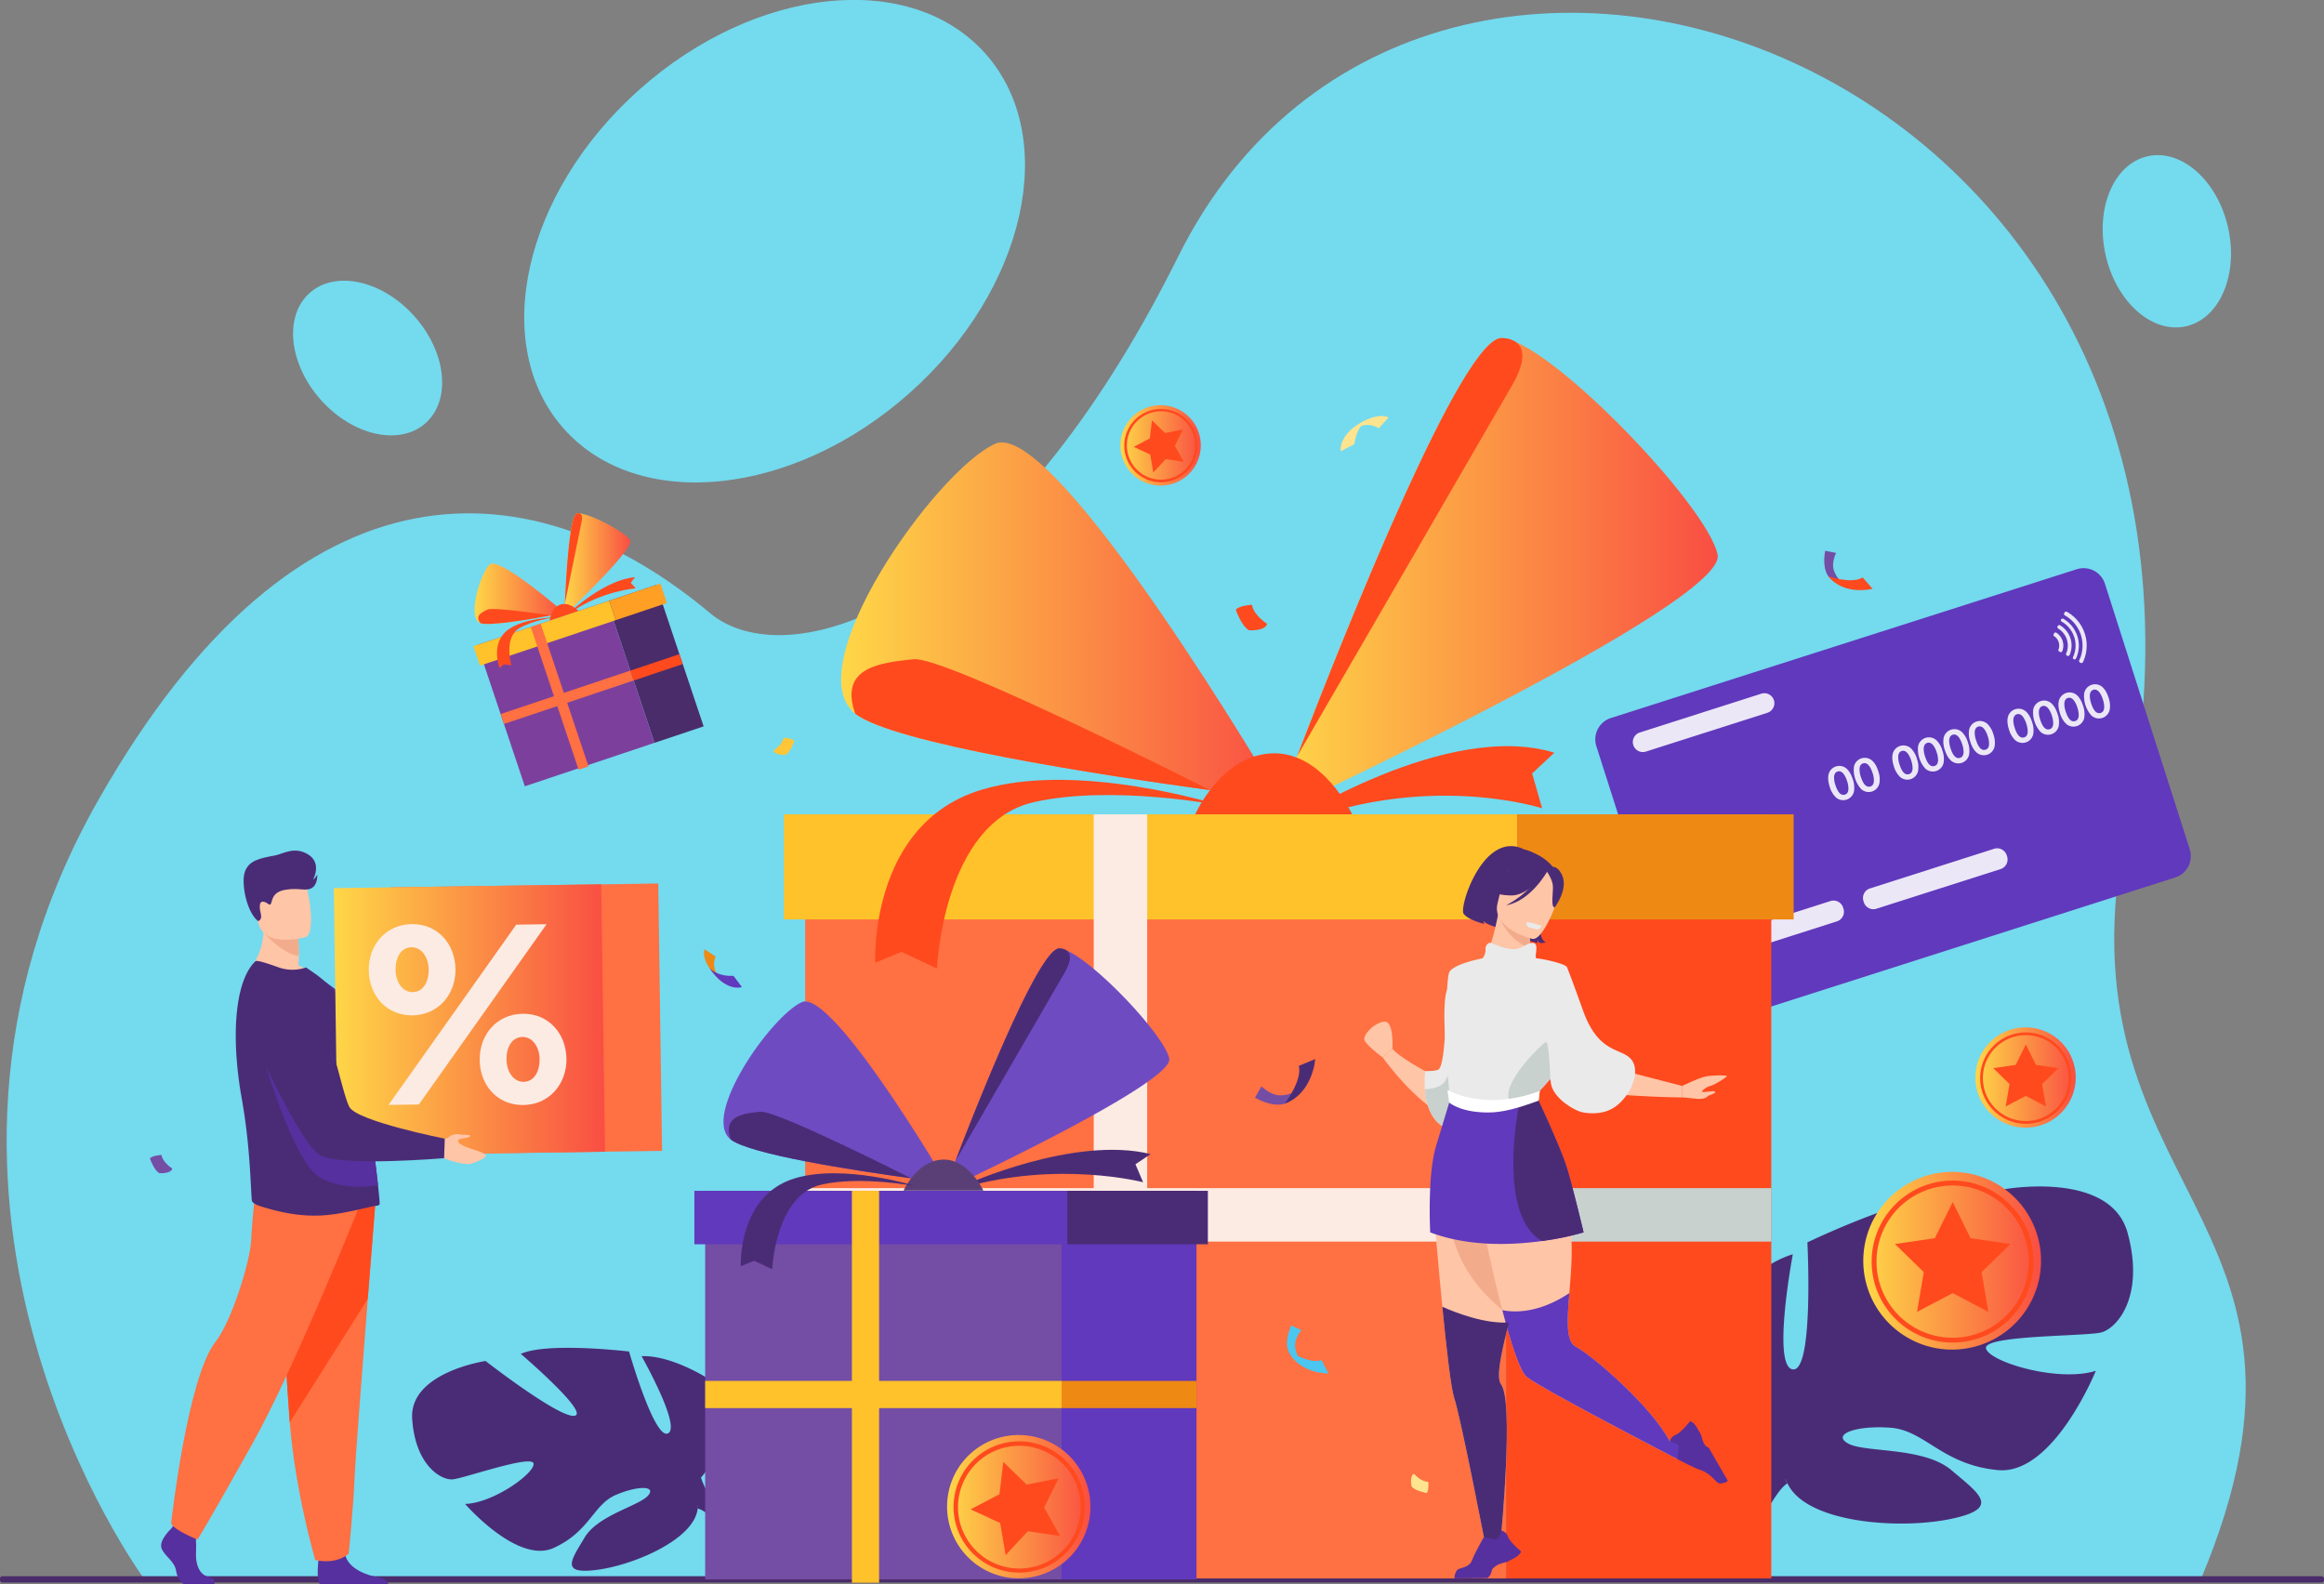 <svg id="Слой_1" data-name="Слой 1" xmlns="http://www.w3.org/2000/svg" xmlns:xlink="http://www.w3.org/1999/xlink" width="2230.32" height="1520.59" viewBox="0 0 2230.32 1520.59">
  <rect x="0" y="0" width="2230.32" height="1520.59" fill="#808080" stroke="none"/>
  <defs>
    <style>
      .cls-1 {
        fill: #74daee;
      }

      .cls-2 {
        fill: #4a2c6a;
      }

      .cls-3 {
        fill: #4a2c76;
      }

      .cls-4 {
        fill: #744da5;
      }

      .cls-5 {
        fill: #ff4a1e;
      }

      .cls-6 {
        fill: #ffe48f;
      }

      .cls-7 {
        fill: #ee8914;
      }

      .cls-8 {
        fill: #6139bc;
      }

      .cls-9 {
        fill: #ffc639;
      }

      .cls-10 {
        fill: #ebe7f7;
      }

      .cls-11 {
        fill: #ff7042;
      }

      .cls-12 {
        fill: #fcebe3;
      }

      .cls-13 {
        fill: #c8d1ce;
      }

      .cls-14 {
        fill: url(#Безымянный_градиент_10);
      }

      .cls-15 {
        fill: url(#Безымянный_градиент_10-2);
      }

      .cls-16 {
        fill: #ffc22a;
      }

      .cls-17 {
        fill: #7c409c;
      }

      .cls-18 {
        fill: url(#Безымянный_градиент_10-3);
      }

      .cls-19 {
        fill: url(#Безымянный_градиент_10-4);
      }

      .cls-20 {
        fill: #ff9f23;
      }

      .cls-21 {
        fill: #ffc5a7;
      }

      .cls-22 {
        fill: #f2ac8c;
      }

      .cls-23 {
        fill: #eaeaea;
      }

      .cls-24 {
        fill: #fff;
      }

      .cls-25 {
        fill: #56309e;
      }

      .cls-26 {
        fill: #6f4bc2;
      }

      .cls-27 {
        fill: #5a3f77;
      }

      .cls-28 {
        fill: url(#Безымянный_градиент_10-5);
      }

      .cls-29 {
        fill: url(#Безымянный_градиент_10-6);
      }

      .cls-30 {
        fill: url(#Безымянный_градиент_10-7);
      }

      .cls-31 {
        fill: url(#Безымянный_градиент_10-8);
      }

      .cls-32 {
        fill: url(#Безымянный_градиент_10-9);
      }

      .cls-33 {
        fill: #4ac6f0;
      }
    </style>
    <linearGradient id="Безымянный_градиент_10" data-name="Безымянный градиент 10" x1="1573.66" y1="869.06" x2="1994.39" y2="869.06" gradientUnits="userSpaceOnUse">
      <stop offset="0" stop-color="#fed747"/>
      <stop offset="1" stop-color="#f94e43"/>
    </linearGradient>
    <linearGradient id="Безымянный_градиент_10-2" x1="1990.44" y1="825.84" x2="2414.94" y2="825.84" xlink:href="#Безымянный_градиент_10"/>
    <linearGradient id="Безымянный_градиент_10-3" x1="1221.9" y1="843.12" x2="1307.96" y2="843.12" xlink:href="#Безымянный_градиент_10"/>
    <linearGradient id="Безымянный_градиент_10-4" x1="1308.08" y1="814.98" x2="1371.44" y2="814.98" xlink:href="#Безымянный_градиент_10"/>
    <linearGradient id="Безымянный_градиент_10-5" x1="1086.71" y1="1252.2" x2="1346.94" y2="1252.2" gradientTransform="translate(17.94 -17.18) rotate(0.82)" xlink:href="#Безымянный_градиент_10"/>
    <linearGradient id="Безымянный_градиент_10-6" x1="2554.68" y1="1483.17" x2="2725.21" y2="1483.17" xlink:href="#Безымянный_градиент_10"/>
    <linearGradient id="Безымянный_градиент_10-7" x1="2662.23" y1="1307.42" x2="2758.47" y2="1307.42" xlink:href="#Безымянный_градиент_10"/>
    <linearGradient id="Безымянный_градиент_10-8" x1="1841.73" y1="700.7" x2="1918.82" y2="700.7" xlink:href="#Безымянный_градиент_10"/>
    <linearGradient id="Безымянный_градиент_10-9" x1="1675.24" y1="1719.25" x2="1812.94" y2="1719.25" xlink:href="#Безымянный_градиент_10"/>
  </defs>
  <title>prizes</title>
  <g>
    <g>
      <path class="cls-1" d="M904.61,1788.22s-264-358-44.65-745.63c194.63-343.92,421.56-320.41,588-180.85,70.91,59.45,275.36,7.33,449.36-342.62,237.3-477.23,1059.85-187.79,909.87,546.45-72.58,355.32,220.89,368.23,71.36,723.41Z" transform="translate(-766.44 -273.26)"/>
      <rect class="cls-2" y="1512.67" width="2230.32" height="6.11" rx="2.2"/>
    </g>
    <ellipse class="cls-1" cx="1509.87" cy="504.81" rx="270.79" ry="194.97" transform="translate(-720.19 857.95) rotate(-41.66)"/>
    <ellipse class="cls-1" cx="1119.25" cy="616.96" rx="60.23" ry="83.65" transform="translate(-893.5 626.67) rotate(-41.66)"/>
    <path class="cls-1" d="M2787.18,518.08c-10.17-45.07,7.88-87.54,40.33-94.86s67,23.26,77.17,68.33-7.87,87.54-40.32,94.86S2797.36,563.15,2787.18,518.08Z" transform="translate(-766.44 -273.26)"/>
  </g>
  <g>
    <path class="cls-3" d="M2808.34,1456.67c-16.51-61-119.38-41.91-119.38-41.91s-69.85,106.68-90.17,109.22,41.91-102.87,41.91-102.87c-39.37-3.81-139.71,44.45-139.71,44.45s6.35,124.46-14,121.92,0-110.49,0-110.49c-38.1,11.43-73.66,55.88-73.66,55.88-44.45,72.39,50.8,125.74,50.8,125.74s1.27,43.18-25.4,92.71h0s-6,9.14-12.14,24.69H2437c.85-2.79,1.78-5.48,2.82-8.06,0,0,0,0,0,0s0-.07,0-.11c.72-1.61,1.74-3.89,3-6.67h0v0c3.18-6.21,5.32-10.8,6.68-14.11v0c9.51-19.5,23.21-44.91,32.34-50.24a20.09,20.09,0,0,1-2.22-4.77l2.22,4.77c17.78,38.1,106.69,44.45,156.22,34.29s27.94-24.13,1.27-46.81-82.55-16.69-99.07-25.58,7.62-17.78,40.65-15.24,49.53,35.56,102.87,40.64,94-95.26,94-95.26c-36.83,11.43-102.87-8.89-105.41-21.59s95.25-11.43,110.49-15.24S2824.85,1517.63,2808.34,1456.67Z" transform="translate(-766.44 -273.26)"/>
    <path class="cls-1" d="M1406.36,1473.3s4.54,36.22-2.25,36.65-2.15-40.72-2.15-40.72-32.29-18-45.42-17.59c0,0,18.49,36.23,11.8,35s-27.68-38.06-27.68-38.06-33.73-8.41-40.45,11.47,1.51,30.53,6.49,32.11,37.43,3.14,36.33,7.3-23.42,9.55-35.4,5c0,0,11.44,34.11,29.23,33.51s23.94-11.22,34.94-11.39,18.83,3.27,13.17,5.89-24.06-.51-33.37,6.46-16.75,11.17-.53,15.55,45.83,4.08,52.5-8.19l.84-1.53a7,7,0,0,1-.84,1.53c2.92,2,7,10.66,9.71,17.33.38,1.12,1,2.69,1.92,4.82h0c.38,1,.67,1.75.87,2.3,4.91,14.84.3,39.67.3,39.67l3.45,1.16c9.33-24.74-3-46.29-3-46.29-7.84-17-6.54-31.26-6.54-31.26s32.68-15.75,19.41-40.67C1429.65,1493.33,1418.76,1477.87,1406.36,1473.3Z" transform="translate(-766.44 -273.26)"/>
    <path class="cls-3" d="M1162,1634.94c-2.93-44.67,70.43-55.52,70.43-55.52s71.34,55.5,85.54,52.54-51.72-59.36-51.72-59.36c25.53-11.6,103.89-2.27,103.89-2.27s24.32,84.91,37.36,78.55-25.37-74.1-25.37-74.1c28.17-1.08,62.22,20.56,62.22,20.56,46.43,38.34-5.19,96-5.19,96s9.06,29.25,38.32,56.34h0a104.84,104.84,0,0,1,13.81,13.76l-7,2.39c-1.21-1.67-2.45-3.26-3.74-4.76l0,0-.06-.06c-.85-.91-2.06-2.21-3.55-3.78h0c-3.56-3.43-6-6-7.72-7.93v0c-10.86-10.89-25.88-24.78-33.23-26.26a14.34,14.34,0,0,0,.4-3.71c-.13,1.19-.26,2.42-.4,3.71-3.17,29.63-61.33,54.3-96.87,58.86s-24.28-9.76-11.6-31.09,51.52-30.15,60.55-39.9-9.19-10.18-30.75-.89-25,35.22-59.65,50.87-84.89-42.29-84.89-42.29c27.32-.8,66.94-29.58,65.72-38.68S1212,1692,1200.91,1693,1164.94,1679.6,1162,1634.94Z" transform="translate(-766.44 -273.26)"/>
    <g>
      <path class="cls-4" d="M2535.83,833.78s-7.82-5.91-9.84-14.73c-1.5-6.55,2.26-14.76,2.57-15.14l-10.48-2.08s-3.1,13.9,2.15,23.15c1.61,2.83,6.28,6.73,9.29,8.19A9.1,9.1,0,0,0,2535.83,833.78Z" transform="translate(-766.44 -273.26)"/>
      <path class="cls-5" d="M2554,827.4l9.53,10.91s-27,7.15-42.35-11.91C2521.22,826.4,2543.9,834.07,2554,827.4Z" transform="translate(-766.44 -273.26)"/>
    </g>
    <g>
      <path class="cls-6" d="M2062.74,690.5s9.73-16.14,26.88-6.26L2099,674s-9.82-6.5-30.58,7.64C2054.85,690.9,2062.74,690.5,2062.74,690.5Z" transform="translate(-766.44 -273.26)"/>
      <path class="cls-6" d="M2053.13,706.33s-3.26-17.59,25.7-30.57c0,0-10.39,5.89-12.56,23.78Z" transform="translate(-766.44 -273.26)"/>
    </g>
    <g>
      <path class="cls-7" d="M1462.82,1214.33s-15.93-6.27-9.67-23.13l-10.58-6.87s-4.34,9.78,11.46,26.24C1464.36,1221.34,1462.82,1214.33,1462.82,1214.33Z" transform="translate(-766.44 -273.26)"/>
      <path class="cls-8" d="M1478.44,1220.55s-15.26,5.58-31.26-18.4c0,0,6.85,8.42,23.2,7.66Z" transform="translate(-766.44 -273.26)"/>
    </g>
    <path class="cls-9" d="M1508.71,993.52s8.79-5.56,9.71-12.26c0,0,8.56.46,10.41,3.23,0,0-3.93,11.11-8.56,13.19C1520.27,997.68,1509.86,998.37,1508.71,993.52Z" transform="translate(-766.44 -273.26)"/>
    <path class="cls-4" d="M931.8,1394.74s-9.38-5.93-10.37-13.08c0,0-9.13.49-11.1,3.45,0,0,4.19,11.85,9.13,14.07C919.46,1399.18,930.56,1399.92,931.8,1394.74Z" transform="translate(-766.44 -273.26)"/>
    <path class="cls-5" d="M1982.43,871.93s-13.1-8.27-14.48-18.27c0,0-12.75.69-15.51,4.83,0,0,5.86,16.54,12.75,19.64C1965.19,878.13,1980.7,879.17,1982.43,871.93Z" transform="translate(-766.44 -273.26)"/>
    <g>
      <path class="cls-8" d="M2786.52,833.47l81.41,254.9a21.53,21.53,0,0,1-13.92,27l-447.16,142.83a21.55,21.55,0,0,1-27-13.93l-81.41-254.9a21.53,21.53,0,0,1,13.92-27l447.16-142.82A21.54,21.54,0,0,1,2786.52,833.47Z" transform="translate(-766.44 -273.26)"/>
      <g>
        <path class="cls-10" d="M2529.36,1157.49l-119.18,38.06a9.66,9.66,0,0,1-12.1-6.24l-.36-1.15a9.64,9.64,0,0,1,6.24-12.09L2523.13,1138a9.66,9.66,0,0,1,12.1,6.24l.37,1.15A9.66,9.66,0,0,1,2529.36,1157.49Z" transform="translate(-766.44 -273.26)"/>
        <path class="cls-10" d="M2686.41,1107.32l-119.18,38.07a9.66,9.66,0,0,1-12.1-6.24l-.36-1.15a9.65,9.65,0,0,1,6.24-12.09l119.18-38.07a9.65,9.65,0,0,1,12.09,6.24l.37,1.15A9.65,9.65,0,0,1,2686.41,1107.32Z" transform="translate(-766.44 -273.26)"/>
        <g>
          <path class="cls-10" d="M2544.56,1021.21a23.24,23.24,0,0,1,1.14,11.41,10.54,10.54,0,0,1-17.66,5.63,23.25,23.25,0,0,1-5.68-10q-2.09-6.52-1.17-11.35a10.62,10.62,0,0,1,17.74-5.67Q2542.49,1014.7,2544.56,1021.21Zm-5.47,1.72a23.13,23.13,0,0,0-3.12-6.57c-1.84-2.47-3.84-3.37-6-2.68s-3.35,2.59-3.39,5.64a22.07,22.07,0,0,0,1.24,7.21q3.55,11.13,9.23,9.31,3.27-1,3.32-5.7A23.37,23.37,0,0,0,2539.09,1022.93Z" transform="translate(-766.44 -273.26)"/>
          <path class="cls-10" d="M2569,1013.39a23.25,23.25,0,0,1,1.14,11.41,10.55,10.55,0,0,1-17.66,5.64,27.72,27.72,0,0,1-6.85-21.31,10.62,10.62,0,0,1,17.74-5.66Q2567,1006.88,2569,1013.39Zm-5.47,1.73a22.87,22.87,0,0,0-3.12-6.57q-2.76-3.72-6-2.68c-2.22.71-3.35,2.58-3.39,5.63a22.13,22.13,0,0,0,1.24,7.22q3.55,11.12,9.23,9.31,3.27-1,3.32-5.71A23.31,23.31,0,0,0,2563.56,1015.12Z" transform="translate(-766.44 -273.26)"/>
          <path class="cls-10" d="M2606.11,1001.55a23.21,23.21,0,0,1,1.14,11.4,10.54,10.54,0,0,1-17.66,5.64,23.25,23.25,0,0,1-5.68-10q-2.09-6.52-1.17-11.35a10.63,10.63,0,0,1,17.75-5.67A23.36,23.36,0,0,1,2606.11,1001.55Zm-5.47,1.72a23.13,23.13,0,0,0-3.12-6.57c-1.84-2.47-3.84-3.37-6-2.68s-3.34,2.59-3.39,5.64a22.34,22.34,0,0,0,1.24,7.21q3.55,11.13,9.23,9.31c2.19-.7,3.29-2.6,3.32-5.7A23.07,23.07,0,0,0,2600.64,1003.27Z" transform="translate(-766.44 -273.26)"/>
          <path class="cls-10" d="M2630.58,993.73a23.25,23.25,0,0,1,1.14,11.41,10.55,10.55,0,0,1-17.66,5.64,27.72,27.72,0,0,1-6.85-21.31,10.62,10.62,0,0,1,17.75-5.66A23.32,23.32,0,0,1,2630.58,993.73Zm-5.47,1.73a22.87,22.87,0,0,0-3.12-6.57q-2.76-3.72-6-2.68t-3.39,5.63a22.4,22.4,0,0,0,1.24,7.22q3.55,11.12,9.23,9.31c2.19-.7,3.29-2.6,3.32-5.71A22.73,22.73,0,0,0,2625.11,995.46Z" transform="translate(-766.44 -273.26)"/>
          <path class="cls-10" d="M2655.05,985.92a23.2,23.2,0,0,1,1.14,11.4,10.53,10.53,0,0,1-17.65,5.64q-3.61-3.44-5.69-10a23.59,23.59,0,0,1-1.17-11.35,10.63,10.63,0,0,1,17.75-5.67A23.3,23.3,0,0,1,2655.05,985.92Zm-5.47,1.72a23.13,23.13,0,0,0-3.12-6.57c-1.84-2.47-3.84-3.37-6-2.68s-3.34,2.59-3.39,5.63a22.35,22.35,0,0,0,1.24,7.22q3.55,11.13,9.23,9.31c2.19-.7,3.29-2.6,3.32-5.7A22.78,22.78,0,0,0,2649.58,987.64Z" transform="translate(-766.44 -273.26)"/>
          <path class="cls-10" d="M2679.52,978.1a23.25,23.25,0,0,1,1.14,11.41,10.54,10.54,0,0,1-17.65,5.64q-3.62-3.43-5.69-10a23.57,23.57,0,0,1-1.17-11.35,10.62,10.62,0,0,1,17.75-5.66A23.32,23.32,0,0,1,2679.52,978.1Zm-5.47,1.73a22.87,22.87,0,0,0-3.12-6.57q-2.76-3.72-6-2.68t-3.39,5.63a22.4,22.4,0,0,0,1.24,7.22q3.55,11.12,9.23,9.3c2.19-.69,3.3-2.6,3.32-5.7A22.73,22.73,0,0,0,2674.05,979.83Z" transform="translate(-766.44 -273.26)"/>
          <path class="cls-10" d="M2716.61,966.26a23.2,23.2,0,0,1,1.14,11.4,10.54,10.54,0,0,1-17.66,5.64,23.31,23.31,0,0,1-5.68-9.95q-2.09-6.52-1.17-11.35a10.62,10.62,0,0,1,17.74-5.67Q2714.54,959.74,2716.61,966.26Zm-5.47,1.72a23.13,23.13,0,0,0-3.12-6.57q-2.76-3.72-6-2.68t-3.39,5.63a22.09,22.09,0,0,0,1.24,7.22q3.54,11.13,9.23,9.31,3.27-1,3.32-5.7A23.32,23.32,0,0,0,2711.14,968Z" transform="translate(-766.44 -273.26)"/>
          <path class="cls-10" d="M2741.08,958.44a23.25,23.25,0,0,1,1.14,11.41,10.55,10.55,0,0,1-17.66,5.64,27.72,27.72,0,0,1-6.85-21.31,10.62,10.62,0,0,1,17.74-5.67Q2739,951.93,2741.08,958.44Zm-5.47,1.73a23.13,23.13,0,0,0-3.12-6.57q-2.76-3.72-6-2.68t-3.39,5.63a22.4,22.4,0,0,0,1.24,7.22q3.55,11.12,9.23,9.3,3.27-1.05,3.32-5.7A23.31,23.31,0,0,0,2735.61,960.17Z" transform="translate(-766.44 -273.26)"/>
          <path class="cls-10" d="M2765.55,950.63a23.2,23.2,0,0,1,1.14,11.4,10.54,10.54,0,0,1-17.66,5.64,23.31,23.31,0,0,1-5.68-9.95q-2.08-6.53-1.17-11.35a10.62,10.62,0,0,1,17.74-5.67Q2763.48,944.11,2765.55,950.63Zm-5.47,1.72a23.13,23.13,0,0,0-3.12-6.57q-2.76-3.72-6-2.68c-2.22.71-3.35,2.58-3.39,5.63a22.35,22.35,0,0,0,1.24,7.22q3.55,11.12,9.23,9.31,3.27-1.05,3.32-5.71A23.31,23.31,0,0,0,2760.08,952.35Z" transform="translate(-766.44 -273.26)"/>
          <path class="cls-10" d="M2790,942.81a23.25,23.25,0,0,1,1.14,11.41,10.55,10.55,0,0,1-17.66,5.64,27.72,27.72,0,0,1-6.85-21.31,10.62,10.62,0,0,1,17.74-5.67Q2787.95,936.3,2790,942.81Zm-5.47,1.72a23.13,23.13,0,0,0-3.12-6.57c-1.84-2.47-3.84-3.37-6-2.68s-3.34,2.59-3.39,5.64a22.3,22.3,0,0,0,1.24,7.21q3.55,11.13,9.23,9.31,3.27-1.05,3.32-5.7A23.41,23.41,0,0,0,2784.55,944.53Z" transform="translate(-766.44 -273.26)"/>
        </g>
        <path class="cls-10" d="M2462.62,957.32,2346,994.57a9.66,9.66,0,0,1-12.1-6.24h0a9.66,9.66,0,0,1,6.24-12.1L2456.76,939a9.66,9.66,0,0,1,12.1,6.24h0A9.66,9.66,0,0,1,2462.62,957.32Z" transform="translate(-766.44 -273.26)"/>
        <g>
          <path class="cls-10" d="M2745.9,888.35a14.72,14.72,0,0,0-5.91-7.82,1.58,1.58,0,0,0-2.28.6l-.37.73a1.56,1.56,0,0,0,.51,2,10.8,10.8,0,0,1,4.09,12.8,1.58,1.58,0,0,0,.74,1.93l.73.38a1.58,1.58,0,0,0,2.21-.83A14.77,14.77,0,0,0,2745.9,888.35Z" transform="translate(-766.44 -273.26)"/>
          <path class="cls-10" d="M2753.46,885.93a22.63,22.63,0,0,0-10-12.56,1.58,1.58,0,0,0-2.2.66l-.2.41a1.56,1.56,0,0,0,.61,2.06,19.09,19.09,0,0,1,7.64,23.93,1.58,1.58,0,0,0,.7,2l.41.21a1.55,1.55,0,0,0,2.16-.73A22.64,22.64,0,0,0,2753.46,885.93Z" transform="translate(-766.44 -273.26)"/>
          <path class="cls-10" d="M2760.07,883.82a29.53,29.53,0,0,0-13.46-16.68,1.57,1.57,0,0,0-2.18.67h0a1.57,1.57,0,0,0,.62,2.06,26.46,26.46,0,0,1,10.87,34,1.57,1.57,0,0,0,.69,2.05h0a1.57,1.57,0,0,0,2.16-.73A29.55,29.55,0,0,0,2760.07,883.82Z" transform="translate(-766.44 -273.26)"/>
          <path class="cls-10" d="M2767.25,881.53A37,37,0,0,0,2750,860.42a1.59,1.59,0,0,0-2.19.66l-.36.72a1.56,1.56,0,0,0,.63,2.07A33.2,33.2,0,0,1,2761.87,907a1.57,1.57,0,0,0,.69,2.05l.71.38a1.57,1.57,0,0,0,2.16-.73A37,37,0,0,0,2767.25,881.53Z" transform="translate(-766.44 -273.26)"/>
        </g>
      </g>
    </g>
    <g>
      <rect class="cls-5" x="1445.3" y="781.54" width="254.59" height="733.3"/>
      <rect class="cls-11" x="772.72" y="781.54" width="672.59" height="733.3"/>
      <rect class="cls-12" x="1849.79" y="1102.89" width="51.33" height="672.59" transform="translate(2548.19 -709.53) rotate(90)"/>
      <rect class="cls-13" x="2313.38" y="1311.88" width="51.33" height="254.59" transform="translate(3011.77 -1173.12) rotate(90)"/>
      <path class="cls-5" d="M2002.89,1062.65s152-98.74,255.24-67l-21.31,19.9,9.6,33.45s-114.86-37.41-246.68,19.29Z" transform="translate(-766.44 -273.26)"/>
      <path class="cls-14" d="M1994.39,1040.29s-26.81-3.24-66.77-8.74c-106.08-14.59-304.78-45.12-340.45-73.37-56-44.37,76.75-232.85,134.24-259S1994.39,1040.29,1994.39,1040.29Z" transform="translate(-766.44 -273.26)"/>
      <path class="cls-15" d="M2414.79,805.59c9.58,46.69-424.35,248.41-424.35,248.41s7.9-21.34,20.74-54.77l0-.06c46.92-122.08,159.93-405.38,197.07-401.46a45,45,0,0,1,13,3.85C2278.29,626.66,2406,762.59,2414.79,805.59Z" transform="translate(-766.44 -273.26)"/>
      <path class="cls-5" d="M2217.59,643.08c-26.5,46-203.6,351.33-206.38,356.09,46.92-122.08,159.93-405.38,197.07-401.46,0,0,7.36-.21,13,3.85C2228,606.5,2232.22,617.66,2217.59,643.08Z" transform="translate(-766.44 -273.26)"/>
      <path class="cls-5" d="M1927.69,1031.55h-.07c-106.08-14.59-304.78-45.12-340.45-73.37-16.1-45.36,25.68-49,56.09-52.25S1927.69,1031.55,1927.69,1031.55Z" transform="translate(-766.44 -273.26)"/>
      <path class="cls-5" d="M1913.46,1054.74s24.32-55.34,72.2-58.4c50-3.2,78.4,58.4,78.4,58.4Z" transform="translate(-766.44 -273.26)"/>
      <rect class="cls-16" x="752.32" y="781.54" width="703.77" height="100.86"/>
      <rect class="cls-7" x="1456.09" y="781.54" width="265.26" height="100.86"/>
      <path class="cls-5" d="M1938.11,1046.35s-137.84-43.66-230.85-14.8c-107.22,33.28-100.86,165.57-100.86,165.57l25.21-10.37,34,16s5.74-140.08,93.16-159.69C1834.39,1026.07,1938.11,1046.35,1938.11,1046.35Z" transform="translate(-766.44 -273.26)"/>
      <rect class="cls-12" x="1049.63" y="781.54" width="51.32" height="733.23"/>
    </g>
    <g>
      <rect class="cls-2" x="1370.55" y="838.85" width="49.7" height="143.14" transform="translate(-983.43 217.38) rotate(-18.53)"/>
      <rect class="cls-17" x="1243.95" y="867.6" width="131.29" height="143.14" transform="translate(-997.01 191.6) rotate(-18.53)"/>
      <rect class="cls-11" x="1305.68" y="876.81" width="10.02" height="131.29" transform="translate(1021.3 -873.06) rotate(71.47)"/>
      <rect class="cls-5" x="1391.49" y="888.85" width="10.02" height="49.7" transform="translate(1052.62 -974.02) rotate(71.47)"/>
      <path class="cls-5" d="M1314.72,859.65s32.35-30.11,61.16-32.45l-4.12,5.34,4.78,5.38s-32.18,2.2-62.25,23Z" transform="translate(-766.44 -273.26)"/>
      <g>
        <path class="cls-18" d="M1308,861.25s-5.16,1.06-12.9,2.53c-20.54,3.88-59.21,10.55-67.56,7.54-13.13-4.74-.24-47.86,8.78-56.27S1308,861.25,1308,861.25Z" transform="translate(-766.44 -273.26)"/>
        <g>
          <path class="cls-19" d="M1371.21,791.73c4.67,8-63.13,72.3-63.13,72.3s.14-4.44.44-11.42h0c1.11-25.51,4.45-85,11.57-86.53a8.56,8.56,0,0,1,2.64-.09C1334.85,767.08,1366.91,784.32,1371.21,791.73Z" transform="translate(-766.44 -273.26)"/>
          <path class="cls-5" d="M1324.63,773.89c-2.05,10.16-15.89,77.65-16.1,78.71,1.11-25.51,4.45-85,11.57-86.53a4.55,4.55,0,0,1,2.64-.09C1324.29,766.47,1325.77,768.28,1324.63,773.89Z" transform="translate(-766.44 -273.26)"/>
        </g>
        <path class="cls-5" d="M1295.08,863.77h0c-20.54,3.88-59.21,10.55-67.56,7.54-5.8-7.4,1.71-10.68,7.14-13.15S1295.08,863.77,1295.08,863.77Z" transform="translate(-766.44 -273.26)"/>
        <path class="cls-5" d="M1293.88,869s1.07-11.76,9.74-15.29c9.06-3.7,18.13,5.94,18.13,5.94Z" transform="translate(-766.44 -273.26)"/>
      </g>
      <rect class="cls-16" x="1220.4" y="871.1" width="137.38" height="19.69" transform="translate(-979.58 182.07) rotate(-18.53)"/>
      <rect class="cls-20" x="1352.87" y="841.05" width="51.78" height="19.69" transform="translate(-965.37 208.99) rotate(-18.53)"/>
      <path class="cls-5" d="M1297.92,865.86s-28.22.47-43.64,11.59c-17.78,12.81-8.4,36.9-8.4,36.9l4-3.49,7.29.85s-7.62-26.29,7.34-35.34C1277.47,868.54,1297.92,865.86,1297.92,865.86Z" transform="translate(-766.44 -273.26)"/>
      <rect class="cls-11" x="1298.54" y="869.66" width="10.02" height="144.38" transform="translate(-998.21 189.91) rotate(-18.53)"/>
    </g>
    <g>
      <path class="cls-3" d="M2217.06,1132.59s-18.63,11-7.2,32.24c0,0-16.31-3-19.83-7.85a12.87,12.87,0,0,0,1,3s-15-3.4-19.9-9.66,19.15-81.23,58.14-61.81c0,0,35.65,6.61,21.69,46.19s-.77,43.08-.77,43.08-4.15.84-5.92.37c0,0-2.33-1.68-2.46-3.24a9.62,9.62,0,0,0,.39,3.27s-14.6-2.42-20.29-9.68S2212.82,1140.4,2217.06,1132.59Z" transform="translate(-766.44 -273.26)"/>
      <path class="cls-21" d="M2190.16,1196.31l-.07,0C2190,1196.32,2190,1196.31,2190.16,1196.31Z" transform="translate(-766.44 -273.26)"/>
      <path class="cls-21" d="M2235.45,1183.27c.54,4.91,1.2,9.31,1.49,11.41.65,4.7-43.94,1.64-46.78,1.63,2-.86,8-20,9.94-27.37,2.32-8.88,4.15-18.47,4.15-18.47l31.49,2,1.87.12a109.13,109.13,0,0,0-2.56,12.11c-.07.5-.15,1-.22,1.51C2234.26,1170.38,2234.77,1177.21,2235.45,1183.27Z" transform="translate(-766.44 -273.26)"/>
      <path class="cls-3" d="M2199.91,1147.3s-5.11-16.19-4.08-28.61c.74-8.86,13.36-39.1,43.69-26.23a44.37,44.37,0,0,1,16,11.42c5.63,6.44,12.86,19-5.43,43.49l-5.32,8.49Z" transform="translate(-766.44 -273.26)"/>
      <path class="cls-22" d="M2235.45,1183.27c-22-6.45-31.38-31.9-31.38-31.9,9.32.28,21.46,6.75,31,13.32-.07.5-.15,1-.22,1.51C2234.26,1170.38,2234.77,1177.21,2235.45,1183.27Z" transform="translate(-766.44 -273.26)"/>
      <path class="cls-21" d="M2237,1174.33s-39.8-9.83-33.29-34.52,5.75-42.59,31.43-37.35,28.12,16,27.95,24.72S2247.52,1176.26,2237,1174.33Z" transform="translate(-766.44 -273.26)"/>
      <path class="cls-3" d="M2253.36,1106.63s-18.51,26.09-36.3,26-23.82-6.5-23.82-6.5a48.71,48.71,0,0,0,22.79-23.77S2248.82,1090.68,2253.36,1106.63Z" transform="translate(-766.44 -273.26)"/>
      <path class="cls-3" d="M2250.05,1108.27s6.39,8.61,6.7,15.42-2.23,20,1.66,20.54c0,0,13.39-17.52,7.15-31.08C2258.94,1098.76,2250.05,1108.27,2250.05,1108.27Z" transform="translate(-766.44 -273.26)"/>
      <path class="cls-3" d="M2251.29,1109.65s-15.75,28.27-39.33,32.42c0,0,25.94-13.06,33-32.61S2251.29,1109.65,2251.29,1109.65Z" transform="translate(-766.44 -273.26)"/>
      <path class="cls-23" d="M2230.79,1158.51s.5,3.75,2.9,4.64,8.76,2.5,9.41,2.1a31.62,31.62,0,0,0,3-3.33S2236.1,1158.08,2230.79,1158.51Z" transform="translate(-766.44 -273.26)"/>
      <path class="cls-21" d="M2215.94,1536.16c-.51,2.11-1,4.2-1.51,6.27-3,12.47-5.8,24-7.55,33.71-2.29,12.59-2.83,21.95.17,25.89,12.36,16.21,0,144.8,0,144.8L2193,1761.32s-24.45-127-31.08-146.86c-3-9-7.41-47.67-11.29-87.09q-.3-3-.58-5.92c-.67-6.9-1.32-13.77-1.94-20.48-3.48-37.3-6.08-69.25-6.08-69.25s25.93-18.23,49.5-20.27c13.88-1.21,26.94,3.21,33.39,20.27C2234.29,1456.54,2224.77,1499.39,2215.94,1536.16Z" transform="translate(-766.44 -273.26)"/>
      <path class="cls-22" d="M2215.94,1536.16c-19.28-13.92-46.39-38.68-56.23-79.28-1.88-20.19,14-39.37,31.8-45.43,13.88-1.21,26.94,3.21,33.39,20.27C2234.29,1456.54,2224.77,1499.39,2215.94,1536.16Z" transform="translate(-766.44 -273.26)"/>
      <path class="cls-21" d="M2286.21,1291l94.71,24.46v11.06s-94.25-1.11-100.33-11.61S2286.21,1291,2286.21,1291Z" transform="translate(-766.44 -273.26)"/>
      <path class="cls-21" d="M2380.92,1655.44l-4.43,18.28s-128.11-66.17-144.68-78.88c-6.66-5.1-15.45-32.83-23.6-64.19-12.13-46.75-22.83-101.58-22.83-101.58s18-69.07,66-26.8c28.77,25.3,24.29,74,21.14,112-2.09,25.44-3.6,46,5.94,51.33,18.61,10.39,73.21,58.23,90.5,91.14Z" transform="translate(-766.44 -273.26)"/>
      <path class="cls-21" d="M2163.59,1348.41c-33.45-8.51-70.23-60.42-70.23-60.42l9.42-8.17c9.75,11.5,50.31,31.3,50.31,31.3-.22-10.52,0-20.12.72-28.85,4.5-59.38,26.88-79.16,33-83.5a14.32,14.32,0,0,1,1.55-1s0,.43.06,1.25c.09,1.76.25,5.32.42,10.2C2190.07,1245.56,2191.55,1355.53,2163.59,1348.41Z" transform="translate(-766.44 -273.26)"/>
      <path class="cls-23" d="M2190.09,1277.16c-1.74,42.35-8.07,84.3-26.51,81.6-22.61-3.3-28.5-24.4-29.7-40.09a90.42,90.42,0,0,1,.33-17.42s11.13,0,12.93-1.71c8.54-7.89,6-85.3,10.24-93.34s31.67-13.19,31.67-13.19S2191.81,1235.29,2190.09,1277.16Z" transform="translate(-766.44 -273.26)"/>
      <path class="cls-13" d="M2190.09,1277.16c-1.74,42.35-8.07,84.3-26.51,81.6-22.61-3.3-28.5-24.4-29.7-40.09,5.55-.27,15.32-1.63,19.21-7.55,5.55-8.48,22.9-63,22.9-63S2182.81,1260.33,2190.09,1277.16Z" transform="translate(-766.44 -273.26)"/>
      <path class="cls-23" d="M2332.69,1291c6.12,8.7,2.75,25.57-10.1,39.15-8,8.44-18.79,13.43-36.38,10.84-7.66-1.13-29.09-13.23-31.34-28-.41-2.67-.63-4.24-.63-4.24s-9.76,9.77-10.12,11.61c-.16.83-1,8.21-1.14,9.22a35.65,35.65,0,0,0,.72,5.7s-46.6,20.38-85.12-2.82c0,0-11-94.13-3.1-109.79,3.92-7.78,25.91-22.94,33.57-29.63,1.72-1.51,3.47-6,3-9-.39-2.47,2.46-6.64,4.84-5.88,4.6,1.47,17.63,7.92,26.8,5.46,4.56-1.21,10.35-6.49,14.78-5.28,5.41,1.48-.3,14.5,2.76,14.67,4.23.2,27.05,4.77,29,8.45.67,1.28,7.23,18.65,15.45,41.63a.15.15,0,0,1,0,.06C2301.07,1286.27,2323.7,1278.18,2332.69,1291Z" transform="translate(-766.44 -273.26)"/>
      <path class="cls-13" d="M2254.24,1308.72s-1.14-35.9-4-35.46-44.76,40.73-34.81,56.84S2254.24,1308.72,2254.24,1308.72Z" transform="translate(-766.44 -273.26)"/>
      <path class="cls-8" d="M2286.21,1456a278.71,278.71,0,0,1-39.9,8.27c-29.42,4.07-70.56,5.54-107.3-8.27,0,0-3-54.67,5.68-83.17s12.77-42.13,12.77-42.13,34.88,8.74,70.3,2a115.87,115.87,0,0,0,14.86-3.84s21.85,46.39,27.85,66.27S2286.21,1456,2286.21,1456Z" transform="translate(-766.44 -273.26)"/>
      <path class="cls-3" d="M2286.21,1456a278.71,278.71,0,0,1-39.9,8.27c-43.58-24.71-22.33-128.7-22.33-128.7q2-1.57,3.78-2.91a115.87,115.87,0,0,0,14.86-3.84s21.85,46.39,27.85,66.27S2286.21,1456,2286.21,1456Z" transform="translate(-766.44 -273.26)"/>
      <path class="cls-24" d="M2194.5,1340.94c-25.84,0-36.48-8.9-37.27-9.5l-1.67-12.17c.24.18,34.91,21,88.56,1.06l-1.14,9.22C2222.35,1337.22,2207.92,1340.94,2194.5,1340.94Z" transform="translate(-766.44 -273.26)"/>
      <path class="cls-21" d="M2380.92,1315.41s17.38-8.56,24.28-9.39,18.51-1.1,18.51,0-12.43,8.83-15.74,9.39-9.67,5.25-7.74,5.81,12.16-1.8,12.29,0-6.21,2.9-7.32,4.28-5,3-11.19,2.21-13.09-1.24-13.09-1.24Z" transform="translate(-766.44 -273.26)"/>
      <path class="cls-21" d="M2102.76,1279.79l-9.44,8.24s-16.78-12.26-17.59-17.28v-.51c0-5.22,10.65-16.07,19.5-16.47a4.81,4.81,0,0,1,2.41.6c4.71,3,5.27,15.22,5.23,21.57C2102.85,1278.26,2102.76,1279.79,2102.76,1279.79Z" transform="translate(-766.44 -273.26)"/>
      <path class="cls-8" d="M2380.92,1655.44l-4.43,18.28s-128.11-66.17-144.68-78.88c-6.66-5.1-15.45-32.83-23.6-64.19,10.93,2.24,34.55,3.44,64.35-16.42-2.09,25.44-3.6,46,5.94,51.33,18.61,10.39,73.21,58.23,90.5,91.14Z" transform="translate(-766.44 -273.26)"/>
      <path class="cls-25" d="M2406.24,1662.54l-.11,0c-.58-.14-3.21-1-5-5.2-1.15-2.76-1.49-5-2.55-7.76l-4.33-7.46c-4.52-6-6.11-4.56-6.11-4.56s-1.18,1.51-2.93,3.51c-2.89,3.3-7.31,7.91-10.44,9.09a9.12,9.12,0,0,0-4.48,3.5,8.56,8.56,0,0,0-1.33,3.07s9.29,1.62,8.48,6.2c-1.58,8.86-1.21,10.47-1.05,10.76l.06.06s15.84,8.29,20.91,9.92c9,2.89,13.72,9,16.65,11.81a5.19,5.19,0,0,0,4.43,1.4c2.38-.37,5.46-1.14,6.14-2.59Z" transform="translate(-766.44 -273.26)"/>
      <path class="cls-3" d="M2207.05,1602c12.36,16.21,0,144.8,0,144.8L2193,1761.32s-24.45-127-31.08-146.86c-3-9-7.41-47.67-11.29-87.09,11.72,5.23,40.32,16.61,63.82,15.06-3,12.47-5.8,24-7.55,33.71C2204.59,1588.73,2204.05,1598.09,2207.05,1602Z" transform="translate(-766.44 -273.26)"/>
      <path class="cls-25" d="M2221.19,1767.76l-7.59,4.11c-2.76,1-5,1.26-7.83,2.33-4.24,1.62-7.22,4.81-7.36,5.39-2.14,8.7-5.18,8.15-5.18,8.15l-30.49.29c-1.44-.72,1-6.88,2.17-8,2.88-2.84,11.5-1.41,14.65-10.34,1.78-5,10.52-20.61,10.52-20.61l.06,0c.3-.16,1.92-.48,10.73,1.35,4.55.94,6.44-8.3,6.44-8.3a8.66,8.66,0,0,1,3,1.43,9.07,9.07,0,0,1,3.37,4.57c1.09,3.17,5.57,7.72,8.78,10.7,2,1.81,3.43,3,3.43,3S2227.27,1763.41,2221.19,1767.76Z" transform="translate(-766.44 -273.26)"/>
    </g>
    <g>
      <rect class="cls-8" x="1018.8" y="1142.84" width="129.47" height="372.93"/>
      <rect class="cls-4" x="676.75" y="1142.84" width="342.05" height="372.93"/>
      <rect class="cls-16" x="1601.17" y="1440.55" width="26.1" height="342.05" transform="translate(2459.35 -275.9) rotate(90)"/>
      <rect class="cls-7" x="1836.93" y="1546.84" width="26.1" height="129.47" transform="translate(2695.11 -511.66) rotate(90)"/>
      <path class="cls-3" d="M1692.71,1410.36s104.87-47.6,178-29.51l-14.59,9.77,7.35,17.24s-81.32-21.2-172.82,5.31Z" transform="translate(-766.44 -273.26)"/>
      <g>
        <path class="cls-26" d="M1674.75,1408.53s-13.64-1.64-34-4.44c-54-7.42-155-22.95-173.14-37.31-28.5-22.57,39-118.42,68.27-131.73S1674.75,1408.53,1674.75,1408.53Z" transform="translate(-766.44 -273.26)"/>
        <path class="cls-26" d="M1888.54,1289.18c4.88,23.74-215.8,126.33-215.8,126.33s4-10.86,10.54-27.86l0,0c23.86-62.08,81.34-206.16,100.22-204.17a23.24,23.24,0,0,1,6.6,2C1819.13,1198.18,1884.06,1267.31,1888.54,1289.18Z" transform="translate(-766.44 -273.26)"/>
        <path class="cls-3" d="M1788.26,1206.53c-13.48,23.41-103.55,178.67-105,181.09,23.86-62.08,81.34-206.16,100.22-204.17a12.09,12.09,0,0,1,6.6,2C1793.56,1187.92,1795.7,1193.6,1788.26,1206.53Z" transform="translate(-766.44 -273.26)"/>
        <path class="cls-3" d="M1640.83,1404.09h0c-54-7.42-155-22.95-173.14-37.31-8.19-23.07,13.06-25,28.53-26.58S1640.83,1404.09,1640.83,1404.09Z" transform="translate(-766.44 -273.26)"/>
        <path class="cls-27" d="M1633.59,1415.88s12.37-28.14,36.72-29.7c25.43-1.63,39.87,29.7,39.87,29.7Z" transform="translate(-766.44 -273.26)"/>
      </g>
      <rect class="cls-8" x="666.38" y="1142.84" width="357.91" height="51.29"/>
      <rect class="cls-3" x="1024.29" y="1142.84" width="134.9" height="51.29"/>
      <path class="cls-3" d="M1646.08,1411.8s-70.1-22.2-117.4-7.52c-54.52,16.92-51.29,84.2-51.29,84.2l12.82-5.28,17.31,8.13s2.92-71.24,47.37-81.22C1593.33,1401.49,1646.08,1411.8,1646.08,1411.8Z" transform="translate(-766.44 -273.26)"/>
      <rect class="cls-16" x="817.57" y="1142.84" width="26.1" height="376.14"/>
    </g>
    <g>
      <path class="cls-25" d="M1029,1263s96.41,70.65,120,69,107.1-53.24,107.1-53.24l-17.67-21s-75.64,28-89.49,20.3-67.94-73.31-90.64-69.81S1013.16,1237.57,1029,1263Z" transform="translate(-766.44 -273.26)"/>
      <g>
        <path class="cls-25" d="M972.12,1793.85H943.3c-3.63-2-6.86-6.48-7.88-13.21-1.41-9.28-11.82-14.34-14.07-21.94s9.29-18.28,9.29-18.28l1.93-2.49,2-2.58,19.13,4.51s.48,4.55.76,10.36c.21,4.18.32,9,.09,13.27-.57,10.12,2.83,21,11.83,23C973,1787.94,972.73,1791.89,972.12,1793.85Z" transform="translate(-766.44 -273.26)"/>
        <path class="cls-25" d="M1139.39,1793.85h-65.91c-3.17-3.87-2-18.14-1.53-22.81.1-.93.17-1.48.17-1.48s22.51-18,25.6-4.22c.09.43.21.86.33,1.27,3.9,12.9,21.37,18.76,31.46,20.39C1136.06,1788.06,1138.49,1791.47,1139.39,1793.85Z" transform="translate(-766.44 -273.26)"/>
        <path class="cls-11" d="M1126.83,1425.94s-3.42,42.64-7.44,93.9c-5.46,69.62-12,155.15-12.67,171.35-1.12,28.13-5.63,73.14-5.63,73.14s-10.68,10.69-32.07,6.18c0,0-19-64.24-24.49-132.21-.09-1.12-.17-2.24-.26-3.36-5.06-69.2-12.93-214.9-12.93-214.9Z" transform="translate(-766.44 -273.26)"/>
        <path class="cls-5" d="M1126.83,1425.94s-3.42,42.64-7.44,93.9l-74.86,118.46c-.09-1.12-.17-2.24-.26-3.36-5.06-69.2-12.93-214.9-12.93-214.9Z" transform="translate(-766.44 -273.26)"/>
        <path class="cls-11" d="M1111.22,1431s-61.6,154.42-102.11,227S956,1750.83,956,1750.83s-23.2-9.29-25.31-15.62c0,0,15.49-140.1,42.61-174.25,15.33-19.3,33.33-77.21,34.18-97.47s5.48-60.33,5.48-60.33Z" transform="translate(-766.44 -273.26)"/>
      </g>
      <path class="cls-21" d="M1070.62,1211.13c-23,10.42-66.8-5-66.8-5s20-19.19,14.74-53.44l20.28,12.67,13.77,8.6a150.06,150.06,0,0,1,.55,16.59c0,2.79-.11,5.91-.27,9.33A57.68,57.68,0,0,1,1070.62,1211.13Z" transform="translate(-766.44 -273.26)"/>
      <path class="cls-22" d="M1052.61,1174a150.06,150.06,0,0,1,.55,16.59c-14.19-.71-32.68-21.29-32.68-21.29a44.54,44.54,0,0,1,18.36-3.9Z" transform="translate(-766.44 -273.26)"/>
      <path class="cls-21" d="M1059.85,1172.56s-38.69,11.32-45.36-12.88-16.17-39,8.25-47.28,31.78-.35,36,7.19S1069.74,1169,1059.85,1172.56Z" transform="translate(-766.44 -273.26)"/>
      <path class="cls-3" d="M1129.23,1410.74c1.2,11.15,1.77,18.1,1.5,18.37a3.85,3.85,0,0,1-2.4,1.26c-9,1-34.56,9.1-57,9.5-18.88.46-36.07-3.08-54.78-8.9-2.48-.77-8.25-3-8.44-5.67-.27-2.88-.49-7.11-.77-12.42-1-18.46-2.55-50.22-9.07-86.32-1.2-6.71-2.21-13.41-3-20-6.12-49.23-1.57-93.73,16.28-110.77,1.54-1.4,12.43,2.39,22.45,5.92a39.39,39.39,0,0,0,26.11,0l9.13,6.3c11.18,8.13,23.72,19.49,30.83,38.18,6,15.9,12,45.18,17,75.65,2.27,13.82,4.44,27.76,6.16,41l.06.48c.27,1.3.45,2.74.61,4.06.31,2.36.62,4.67.92,7C1126.68,1388.54,1128.19,1401.18,1129.23,1410.74Z" transform="translate(-766.44 -273.26)"/>
      <path class="cls-3" d="M1014.17,1157.31s4-1.16,2.64-6.66-2.19-12.8,2.51-12,5.36,4.42,7,2.08.56-11.29,14-13.54,19.47,1.79,25.42-1.73,5.13-13.06,5.13-13.06-1.38,3.61-3.94,5c0,0,8.74-15.59-4.57-24s-24.89-.44-31.86.83c-15.35,2.8-25.22,4.93-29.05,15.7S1003.07,1148.73,1014.17,1157.31Z" transform="translate(-766.44 -273.26)"/>
      <path class="cls-25" d="M1129.23,1410.74c-1.9.34-34.89,6.27-57.32-8.51-23.09-15.21-50.15-105.39-50.15-105.39s51.87,57.68,52.88,60c.84,1.91,38.25,13.81,50.18,17.57C1126.68,1388.54,1128.19,1401.18,1129.23,1410.74Z" transform="translate(-766.44 -273.26)"/>
      <g>
        <g>
          <rect class="cls-11" x="1143.28" y="1123.11" width="256.61" height="256.61" transform="translate(-784.12 -255.04) rotate(-0.82)"/>
          <rect class="cls-28" x="1088.52" y="1123.89" width="256.61" height="256.61" transform="translate(-784.13 -255.82) rotate(-0.82)"/>
        </g>
        <path class="cls-12" d="M1120.34,1204.52c-.35-24.22,16.25-44,41.21-44.39,24.71-.35,41.61,18.74,42,43.2.34,24-16.25,44-41.21,44.39C1137.6,1248.07,1120.68,1229,1120.34,1204.52Zm141.54-43.86,29.11-.41-122.58,173-29.11.42Zm-84.05,43c-.17-11.5-6.67-21.44-16.46-21.3-10.27.15-15.51,10-15.35,21.75.17,11.5,6.67,21.44,16.46,21.3C1172.75,1225.3,1178,1215.2,1177.83,1203.7Zm49,86.9c-.35-24.22,16.25-44,41.21-44.38,24.7-.36,41.61,18.73,42,43.2.34,24-16.25,44-41.21,44.38C1244,1334.15,1227.12,1315.07,1226.78,1290.6Zm57.49-.82c-.17-11.5-6.67-21.43-16.46-21.29-10.27.14-15.51,10-15.35,21.75.17,11.49,6.67,21.43,16.46,21.29C1279.19,1311.39,1284.43,1301.28,1284.27,1289.78Z" transform="translate(-766.44 -273.26)"/>
      </g>
      <path class="cls-21" d="M1216,1390.43c-8.66-.16-19.77-3.88-23.34-5.65a40.4,40.4,0,0,1-9.08-5.9l.91-5.7,1.1-6.81s.67-.11,1.78-.22,2.66-.24,4.43-.27a5.77,5.77,0,0,0,5.2-1.24c2.36-2.11,6.69-3.53,10-2.75s10.34.06,10.56,1.2c.55,2.78-9.73,2.28-10.93,4a2,2,0,0,0,.11,2.83l0,0c6,6.07,26.73,8.27,25.91,13.1C1232.3,1384.87,1219.61,1390.5,1216,1390.43Z" transform="translate(-766.44 -273.26)"/>
      <path class="cls-3" d="M1006,1262.29s47.45,109.7,68.66,120.16,118,2.33,118,2.33l.64-18.73s-83.35-16.51-91.39-30.17-21.55-97.6-42.9-106.06S1005.16,1232.37,1006,1262.29Z" transform="translate(-766.44 -273.26)"/>
    </g>
    <g>
      <path class="cls-29" d="M2684.3,1556c-1.05.64-2.12,1.26-3.2,1.86l-1.11.59c-.84.45-1.68.88-2.52,1.3a85.25,85.25,0,0,1-78.68-151.21c1.09-.6,2.19-1.18,3.3-1.72s2.16-1,3.25-1.53a84.81,84.81,0,0,1,25.59-6.88A85.26,85.26,0,0,1,2684.3,1556Z" transform="translate(-766.44 -273.26)"/>
      <path class="cls-5" d="M2640.5,1561.74a77.72,77.72,0,1,1,37.43-9.67A77.73,77.73,0,0,1,2640.5,1561.74Zm-.14-150.74a73.06,73.06,0,1,0,64,37.79A73.17,73.17,0,0,0,2640.36,1411Z" transform="translate(-766.44 -273.26)"/>
      <polygon class="cls-5" points="1873.99 1153.61 1891.12 1188.31 1929.42 1193.88 1901.7 1220.89 1908.24 1259.04 1873.99 1241.03 1839.73 1259.04 1846.27 1220.89 1818.55 1193.88 1856.86 1188.31 1873.99 1153.61"/>
    </g>
    <g>
      <path class="cls-30" d="M2735.39,1348.51c-.6.36-1.2.71-1.81,1l-.62.33c-.48.26-.95.5-1.43.74a48.12,48.12,0,0,1-49.32-82.24,47.34,47.34,0,0,1,4.91-3.1c.62-.34,1.24-.67,1.87-1s1.22-.59,1.83-.86a47.75,47.75,0,0,1,5.73-2.13,47.18,47.18,0,0,1,8.71-1.75,48.12,48.12,0,0,1,30.13,88.94Z" transform="translate(-766.44 -273.26)"/>
      <path class="cls-5" d="M2710.66,1351.76a43.83,43.83,0,1,1,21.13-5.45A43.89,43.89,0,0,1,2710.66,1351.76Zm-.07-85.07a41.22,41.22,0,1,0,36.14,21.33A41.17,41.17,0,0,0,2710.59,1266.69Z" transform="translate(-766.44 -273.26)"/>
      <polygon class="cls-5" points="1944.18 1002.38 1953.85 1021.97 1975.47 1025.11 1959.83 1040.36 1963.52 1061.89 1944.18 1051.73 1924.85 1061.89 1928.54 1040.36 1912.9 1025.11 1934.51 1021.97 1944.18 1002.38"/>
    </g>
    <g>
      <path class="cls-31" d="M1910.14,725.07c-.35.43-.71.86-1.08,1.27-.13.15-.25.29-.38.42-.29.32-.59.63-.88.94a38.55,38.55,0,0,1-59.18-49,37.9,37.9,0,0,1,2.88-3.66c.37-.42.76-.83,1.15-1.23s.76-.77,1.15-1.14a38.45,38.45,0,0,1,9.88-6.78,38.55,38.55,0,0,1,46.46,59.16Z" transform="translate(-766.44 -273.26)"/>
      <path class="cls-5" d="M1880.57,736.13a35.19,35.19,0,1,1,2.07-.06Q1881.61,736.13,1880.57,736.13Zm.09-68.15c-.65,0-1.29,0-1.94.06a32.8,32.8,0,1,0,1.94-.06Z" transform="translate(-766.44 -273.26)"/>
      <polygon class="cls-5" points="1105.57 403.36 1118.1 415.59 1135.26 412.2 1127.51 427.88 1136.04 443.17 1118.72 440.64 1106.83 453.47 1103.88 436.22 1088 428.88 1103.49 420.74 1105.57 403.36"/>
    </g>
    <g>
      <path class="cls-32" d="M1797.44,1762.77c-.63.77-1.28,1.53-1.94,2.28l-.68.75c-.52.57-1,1.12-1.58,1.67a68.85,68.85,0,0,1-100.56-94c.67-.75,1.36-1.49,2.06-2.2s1.36-1.38,2.06-2a69.48,69.48,0,0,1,6.72-5.6,67.4,67.4,0,0,1,10.92-6.51,68.86,68.86,0,0,1,83,105.67Z" transform="translate(-766.44 -273.26)"/>
      <path class="cls-5" d="M1744.62,1782.52a63,63,0,1,1,3.69-.11C1747.08,1782.49,1745.85,1782.52,1744.62,1782.52Zm.16-121.72c-1.16,0-2.31,0-3.48.1a58.89,58.89,0,1,0,3.48-.1Z" transform="translate(-766.44 -273.26)"/>
      <polygon class="cls-5" points="962.89 1402.98 985.26 1424.81 1015.92 1418.75 1002.08 1446.78 1017.31 1474.07 986.38 1469.56 965.13 1492.48 959.86 1461.67 931.5 1448.55 959.17 1434.01 962.89 1402.98"/>
    </g>
    <g>
      <path class="cls-4" d="M2013.16,1318.91s-9.54,6.5-20.14,5.43c-7.86-.8-15.62-8.08-15.92-8.57l-6.27,10.91s14.34,8.69,26.64,6.31c3.76-.73,9.87-4.47,12.63-7.27A10.67,10.67,0,0,0,2013.16,1318.91Z" transform="translate(-766.44 -273.26)"/>
      <path class="cls-3" d="M2012.9,1296.19l15.75-6.53s-2.16,32.76-29.22,42.76C1999.43,1332.42,2016.53,1310,2012.9,1296.19Z" transform="translate(-766.44 -273.26)"/>
    </g>
    <path class="cls-6" d="M2123.46,1687.7s6.88,7.79,13.65,7.64c0,0,.9,8.53-1.54,10.79,0,0-11.59-2.11-14.38-6.35C2121.19,1699.78,2118.85,1689.62,2123.46,1687.7Z" transform="translate(-766.44 -273.26)"/>
    <g>
      <path class="cls-33" d="M2015.5,1580.54s-6.23-7.56-6.14-16.61c.07-6.72,5.63-13.83,6-14.12l-9.71-4.47s-6.25,12.8-3.29,23c.9,3.13,4.54,8,7.12,10.13A9.08,9.08,0,0,0,2015.5,1580.54Z" transform="translate(-766.44 -273.26)"/>
      <path class="cls-33" d="M2034.69,1578.58l6.73,12.82s-27.87.69-38.41-21.43C2003,1570,2023.29,1582.71,2034.69,1578.58Z" transform="translate(-766.44 -273.26)"/>
    </g>
  </g>
</svg>
